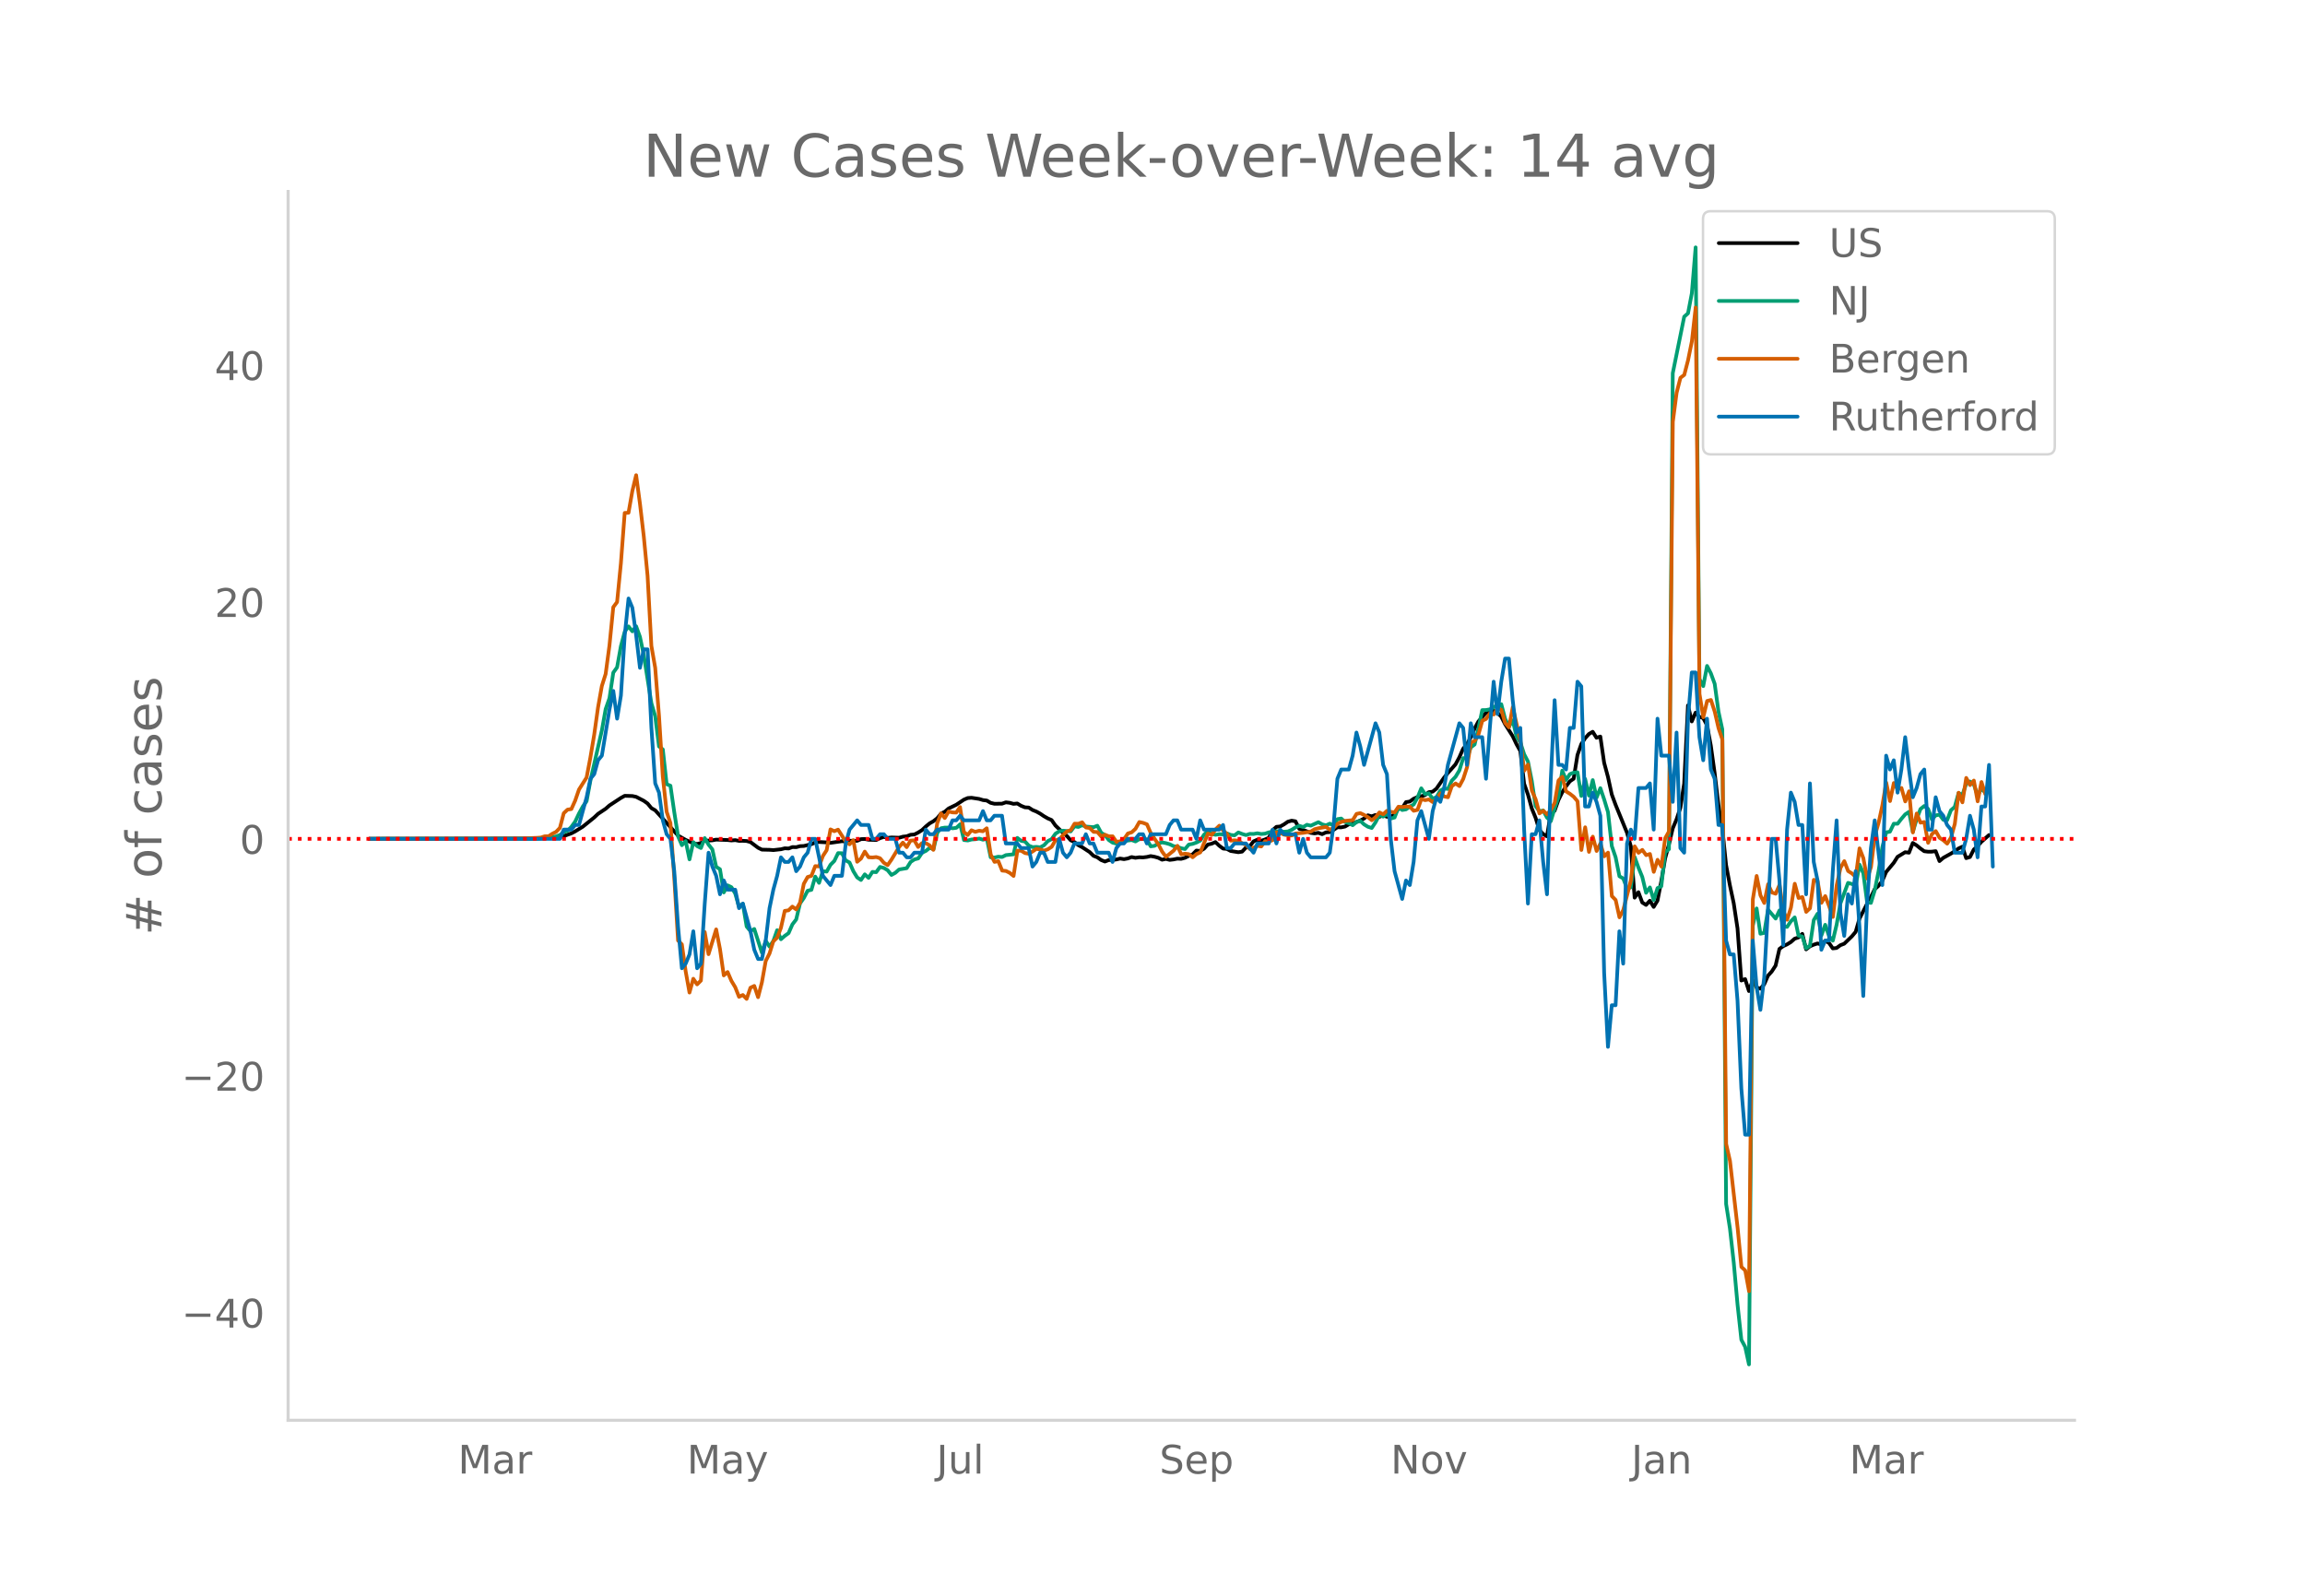 <svg height="864" viewBox="0 0 936 648" width="1248" xmlns="http://www.w3.org/2000/svg" xmlns:xlink="http://www.w3.org/1999/xlink"><defs><style>*{stroke-linecap:butt;stroke-linejoin:round}</style></defs><g id="figure_1"><path d="M0 648h936V0H0z" style="fill:#fff" id="patch_1"/><g id="axes_1"><path d="M117 576.72h725.4V77.76H117z" style="fill:none" id="patch_2"/><path clip-path="url(#p4160f874b7)" d="m149.973 340.626 66.564-.113 7.74-.276 1.548-.116 1.548-.228 1.549-.374 3.096-1.121 1.548-.81 3.096-1.898 4.644-3.75 1.548-1.465 3.096-2.065 1.548-1.355 4.644-3.046 1.548-.857 3.096.086 1.548.335 3.096 1.599 1.548 1.105 1.548 1.876 1.548.885 9.288 10.268 3.096 1.75 3.096 1.372 1.548.295 1.548-.427 1.548-.983 1.548.014 1.548-.1 1.548-.291 4.644.17 1.548.17 1.548-.128 1.548.3 1.548-.025 1.548.089 1.548.423 3.096 2.32 1.548.756 3.096.073 1.548.113 3.096-.341 1.548-.39 1.548.074 1.548-.57 1.548.04 1.548-.416 1.548-.068 3.097-.743 1.548-.716 1.548-.169 3.096.172 1.548.178 4.644-.67 1.548.147 1.548-.337 3.096.037 1.548-.69 1.548-.054 1.548.317 3.096.091 1.548-.752 1.548-.504 1.548.415 1.548-.176 3.096.102 1.548-.438 1.548-.164 1.548-.602 1.548-.123 1.548-.793 1.548-.97 1.548-1.47 1.548-1.272 1.548-.887 1.548-1.207 1.548-1.874 1.548-.78 1.548-1.32 3.096-1.505 3.096-2.063 1.548-.658 1.548-.106 3.096.473 1.548.469 1.548.194 1.548.92 1.548.378 3.096-.037 1.548-.546 1.548.19 1.548.428 1.548-.147 1.548.934 1.548.626 1.548.083 1.548.994 1.548.63 1.548.846 1.548 1.048 1.548.887 1.548.668 1.548 2.209 3.097 2.997 1.548 1.24 1.548 1.764 1.548.747 1.548 1.222 1.548.826 3.096 2.016 1.548 1.514 1.548.602 1.548 1.102 1.548.62 1.548-.602 1.548-.041 1.548-.207 1.548-.367 1.548.25 1.548-.288 1.548-.57 1.548.305 1.548-.214 1.548.058 1.548-.188 1.548-.356 1.548.264 1.548.432 1.548.784 1.548-.334 1.548.404 1.548-.184 1.548-.317 1.548.082 1.548-.427 1.548-.78 1.548-.599 1.548-1.569 1.548.168 1.548-.922 1.548-1.674 1.548-.352 1.548-.667 1.548 1.487 1.548 1.157 1.548.149 1.548.828 3.096.503 1.548-.235 1.548-1.637 1.548-.567 1.548-1.969 1.548-.676 1.548.441 1.548-.53 1.548-.674 1.548-3.076 1.548-1.39 1.548-.146 1.548-.86 1.548-1.072 1.548-.422 1.548.251 1.548 3.068 1.548.416 3.097 1.2 1.548.243 1.548-.249 1.548.55 1.548-.732 1.548-.104 1.548-.908 1.548-1.054 1.548.032 1.548-.312 1.548-.919 1.548-.334 3.096-1.21 1.548-.811 1.548-1.309 1.548.416 1.548-.559 1.548.799 1.548-.737 1.548.689 1.548.02 1.548-.99 1.548-2.298 1.548-.22 1.548-2.47 1.548-.236 1.548-1.132 1.548-.687 1.548-.32 1.548-.474 1.548-1.19 1.548-.206 1.548-1.238 3.096-4.47 1.548-1.898 3.096-3.484 1.548-2.851 1.548-3.51 1.548-1.797 1.548-2.803 1.548-3.57 1.548-2.875 3.096-3.562 3.096-.739 1.548.712 1.548 1.63 1.548 3.015 3.096 4.902 1.548 3.252 1.548 2.765 1.548 13.286 1.548 4.361 1.548 5.642 1.548 3.793 1.548 5.026 1.548 1.626 1.548.927 1.548-9.525 1.549-.85 1.548-4.355 1.548-3.15 1.548-2.436 1.548-2.026 1.548-1.061 1.548-9.638 1.548-4.415 1.548-2.36 1.548-1.737 1.548-.913 1.548 2.435 1.548-.499 1.548 10.642 1.548 5.74 1.548 7.122 1.548 4.189 4.644 11.375 1.548 5.478 1.548 20.875 1.548-2.217 1.548 4.184 1.548.981 1.548-1.71 1.548 2.52 1.548-2.542 1.548-7.917 1.548-9.215 1.548-5.668 1.548-6.532 1.548-3.69 1.548-4.63 1.548-9.854 1.548-31.785 1.548 6.514 1.548-3.579 1.548 1.715 1.548.497 1.548 2.92 1.548 8.288 1.548 11.098 1.548 13.082 1.548 9.277 1.548 15 1.548 8.226 1.548 7.253 1.548 10.23 1.548 21.205 1.548-.584 1.548 4.857 1.548-4.401 1.548 2.941 1.548.495 1.548-1.76 1.548-3.521 1.548-1.719 1.548-2.382 1.548-6.756 1.548-1.145 1.548-.703 1.548-.948 1.548-1.368 1.548-.506 1.549-1.452 1.548 6.297 1.548-1.254 1.548-.654 1.548-.494 1.548.411 1.548-1.445 1.548.783 1.548 2.258 1.548-.17 1.548-1.138 1.548-.588 3.096-2.975 1.548-1.835 1.548-5.354 3.096-6.062 1.548-2.732 1.548-3.168 1.548-1.38 1.548-2.01 1.548-3.627 3.096-3.705 1.548-2.444 3.096-1.878 1.548.203 1.548-3.95 1.548.975 1.548 1.273 1.548 1.11 1.548.188 1.548-.017 1.548-.206 1.548 4.04 1.548-1.318 3.096-1.724 1.548-.937 1.548-1.151 1.548-.71 1.548 4.639 1.548-.449 1.548-3.046 1.548-1.393 1.548-1.75 3.096-2.739h0" style="fill:none;stroke:#000;stroke-linecap:round;stroke-width:1.5" id="line2d_1"/><path clip-path="url(#p4160f874b7)" d="m149.973 340.624 68.112-.104 4.644-.251 3.096-.623 1.548-.58 1.549-1.165 1.548-.533 1.548-1.605 1.548-2.14 1.548-3.275 1.548-2.843 1.548-2.17 1.548-8.358 4.644-20.368 1.548-8.69 1.548-4.414 1.548-10.37 1.548-2.161 1.548-8.571 1.548-5.86 1.548-2.181 1.548 2 1.548-2.04 1.548 4.279 1.548 7.391 3.096 19.56 1.548 5.283 1.548 12.264 1.548 1.219 1.548 14.105 1.548.635 1.548 10.702 1.548 9.824 1.548 3.624 1.548-1.686 1.548 7.445 1.548-7 1.548 1.616 1.548.77 1.548-4.023 1.548 2.646 1.548 1.95 1.548 7.066 1.548.986 1.548 9.41 1.548-2.87 1.548.735 1.548 2.592 1.548 5.4 1.548-1.22 1.548 9.218 1.548 1.856 1.548-.866 3.096 9.607 1.548-4.807 1.548 2.37 1.548-2.281 1.548-4.39 1.548 3.67 1.548-1.365 1.548-1.106 1.548-3.547 1.548-2.011 1.548-6.498 1.548-2.212 1.548-2.96 1.549-.374 1.548-5.357 1.548 2.533 1.548-4.734 1.548.162 1.548-2.765 1.548-1.547 1.548-3.195 1.548.043 1.548 2.927 1.548.855 1.548 3.52 1.548 2.53 1.548 1.04 1.548-2.29 1.548 1.435 1.548-2.425 1.548.1 1.548-2.123 1.548.41 1.548.928 1.548 1.915 1.548-.843 1.548-1.37 3.096-.53L369.79 350l1.548-1.021 1.548-.402 1.548-2.313 1.548-.74 1.548-1.252 1.548.564 1.548-6.753 1.548-1.767 1.548-.26 1.548.016 1.548.279 1.548-.202 1.548-1.454 1.548 6.428 1.548.167 1.548-.406 1.548-.109 1.548-.263 1.548.48 1.548-.426 1.548 7.554 1.548.105 1.548-.345 1.548.12 1.548-.766 3.096-.328 1.548-6.653 1.548 1.184 1.548.27 1.548 1.664 1.548.63 1.548-.108 1.548.178 1.548-.844 1.548-1.686 1.548-.812 1.548-2.19 1.549-.982 1.548-.247 3.096.298 1.548-2.089 1.548.294 1.548-.72 1.548.546 3.096.244 1.548-.585 1.548 2.855 1.548.97 1.548 1.985 1.548 1.064 1.548.394 1.548-.089 1.548-1.238 1.548.085 1.548-.208 1.548.568 1.548-.924 1.548-.054 1.548.15 1.548 2.808 1.548-.193 1.548-.975 1.548-.433 1.548.314 1.548.452 1.548.762 1.548.29 1.548.55 1.548.347 1.548-1.833 1.548-.27 1.548-.546 1.548-.781 1.548-2.425 1.548-1.435 1.548 1.063 1.548.445 1.548-.27 1.548.092 1.548-.402 1.548.623 1.548.166 1.548-1.176 1.548.607 1.548.472 1.548-.506 1.548.042 1.548-.286 1.548.302 1.548-.14 1.548-.526 1.548-.29 1.548-.166 1.548.012 1.548.197 1.548-.14 1.548-.638 1.548-1.001 1.548-.639 1.548.5 1.549-.925 1.548.367 3.096-1.407 1.548.881 1.548.41 1.548-.707 1.548.839 1.548-2.665 1.548-.248 1.548 1.44 1.548.463 1.548.809 1.548-1.273 1.548-.503 1.548 1.459 1.548.955 1.548.491 1.548-2.305 1.548-2.982 1.548.669 1.548-1.122 1.548 1.907 1.548-.425 1.548-4.092 1.548 1.048 1.548-.255 1.548-1.16 1.548-.813 1.548-2.765 1.548-3.814 1.548 2.382 1.548-.348 1.548 2.209 1.548-.685 1.548-2.638 1.548-.854 1.548.193 1.548-3.342 1.548-1.609 1.548-2.576 1.548-5.005 1.548.07 1.548-4.417 1.548-1.18 1.548-6.563 1.548-7.391 1.548-.035 1.548-.279 1.548-.835 1.548-1.075 1.548-.17 1.548 5.89 1.548 3.249 1.548-2.6 1.548 6.591 1.548 2.387 1.548 4.792 1.548 2.967 1.548 7.805 1.548 10.265 1.548 2.135 1.548-.317 1.548 2.881 1.548 1.431 1.549-5.179 1.548-4.664 1.548-10.68 1.548 3.826 1.548-2.402 1.548-.6 1.548-.139 1.548 9.6 1.548-6.896 1.548 6.757 1.548-6.289 1.548 7.12 1.548-3.844 1.548 4.583 1.548 5.114 1.548 13.811 1.548 4.526 1.548 7.735 1.548.901 1.548 4.07 1.548-.473 1.548-12.288 1.548 4.286 1.548 3.786 1.548 6.429 1.548-2.182 1.548 5.14 1.548-4.861 1.548-.754 1.548-13.774 1.548-1.272 1.548-193.292 4.644-22.936 1.548-1.376 1.548-8.092 1.548-18.685 1.548 175.318 1.548 2.831 1.548-8.188 1.548 3.013 1.548 4.243 1.548 11.31 1.548 7.194 1.548 192.738 1.548 9.925 1.548 13.82 1.548 17.122 1.548 14.253 1.548 2.904 1.548 7.117 1.548-178.091 1.548-7.067 1.548 10.27 1.548-.33 1.548-9.445 3.096 3.62 1.548-3.31 1.548 6.447 1.548.232 1.548-2.27 1.548-1.574 1.548 7.399 1.549.356 1.548 4.811 1.548-1.075 1.548-10.397 1.548-2.587 1.548 8.826 1.548-4.336 1.548 4.564 1.548 1.888 1.548-6.506 1.548-8.656 3.096-8.312 1.548.445 1.548.7 1.548-8.56 1.548 3.49 1.548 11.796 1.548.263 1.548-5.101 1.548-7.775 1.548-9.758 1.548-6.01 1.548-.29 1.548-3.226 1.548.008 1.548-1.992 1.548-1.803 1.548-1.032 1.548 8.099 1.548-5.075 1.548-4.158 1.548-1.245 1.548 1.18 1.548 4.3 1.548-1.667 1.548-.297 1.548 2.088 1.548.14 1.548-4.023 1.548-1.342 1.548-5.628 1.548.782 1.548-4.502 1.548-.964 1.548 1.16 1.548 4.445 1.548-2.665 1.548 1.5 1.548-1.844h0" style="fill:none;stroke:#009e73;stroke-linecap:round;stroke-width:1.5" id="line2d_2"/><path clip-path="url(#p4160f874b7)" d="m149.973 340.624 60.372-.11 7.74-.295 1.548-.11 1.548-.516h1.548l1.548-1.032 1.548-.774 1.548-1.622 1.549-5.933 1.548-1.474 1.548-.221 1.548-3.427 1.548-4.496 3.096-4.902 1.548-8.18 1.548-9.25 1.548-11.02 1.548-8.696 1.548-4.902 1.548-11.571 1.548-15.552 1.548-2.063 1.548-15.736 1.548-20.453 1.548-.074 1.548-8.807 1.548-6.45 1.548 11.535 1.548 13.23 1.548 16.067 1.548 28.487 1.548 8.881 1.548 19.458 1.548 24.765 1.548 14.225 1.548 4.643 1.548 22.074 1.548 25.612 1.548 1.548 1.548 10.982 1.548 8.587 1.548-5.602 1.548 2.285 1.548-1.548 1.548-19.716 1.548 8.992 3.096-10.06 1.548 7.96 1.548 10.724 1.548-1.364 1.548 3.575 1.548 2.58 1.548 3.906 1.548-.737 1.548 1.584 1.548-4.532 1.548-.738 1.548 4.57 1.548-6.007 1.548-8.66 1.548-3.059 1.548-4.938 1.548-1.474 1.548-4.017 1.548-6.891 1.548-.221 1.548-1.511 1.548 1.142 1.548-2.653 1.548-7.739 1.548-2.764 1.549-.479 1.548-3.943 1.548.11 1.548-4.2 1.548-2.396 1.548-8.44 1.548.738 1.548-.627 3.096 4.828 1.548 1.142 1.548-1.695 1.548 8.771 1.548-1.29 1.548-2.837 1.548 2.284 1.548.11 1.548-.183 1.548.479 1.548 1.842 1.548.958 1.548-2.21 3.096-5.123 1.548-1.806 1.548 1.843 1.548-2.654 1.548-.147 1.548 2.727 1.548-1.548 1.548-.037 1.548.922 1.548 1.842 1.548-10.76 1.548-4.054 1.548 1.88 1.548-2.654 1.548.368 1.548.074 1.548-2.248 1.548 10.135 1.548 1.216 1.548-1.917 1.548.627 1.548-.442 1.548.22 1.548-1.215L402.3 347l1.548 2.985 1.548-.295 1.548 3.833 1.548.147 1.548.774 1.548 1.253 1.548-10.282 1.548.037 1.548.958 1.548.258 1.548-.921 1.548-1.069 1.548.295 1.548.442 1.548-.553 1.548-.995 1.548-2.653 1.549-.368 1.548-1.77 1.548-1.473 1.548-.516 1.548-2.617 1.548.037 1.548-.59 1.548 2.1 1.548.222 1.548 1.548 1.548.074 1.548 1.768 1.548-.663 1.548.627h1.548l1.548 2.248 1.548-.222 1.548-.884 1.548-2.285 1.548-.479 1.548-1.437 1.548-2.727 1.548.331 1.548.59 1.548 3.538 3.096 4.606 1.548 2.985 1.548 2.064 3.096-2.506 1.548-1.953 1.548 3.464 1.548-.258 1.548.184 1.548 1.253 1.548-1.29 1.548-.7 3.096-7.628 1.548.553 1.548-2.248 1.548-1.511 1.548 1.99 1.548 1.327 1.548 2.763 1.548-.147 1.548.184 1.548 1.069 1.548.59 1.548 1.695 1.548-.553 1.548-.737 1.548.258 1.548-2.174 1.548.147 1.548-.553 1.548-3.206 1.548.332 1.548.663 1.548.295 1.548.037 1.548-.81 3.096-.259 3.097-.516 1.548-.958 1.548-.405 3.096-.516 1.548 1.142 1.548-.774 1.548-1.584 1.548-.848 1.548-.405 3.096-.295 1.548-2.543 1.548-.295 1.548.737 1.548.922 1.548 1.216 1.548-1.253 1.548-1.917 1.548.774 1.548-1.437 1.548.442 1.548.185 1.548-2.285 1.548.147 1.548-.22 1.548.073 1.548 1.658 1.548-.368 1.548-4.386 1.548.442 1.548-.294 1.548 1.068 1.548-1.105 1.548-2.432 1.548 1.253 1.548.331 1.548-4.496 1.548-1.105 1.548 1.068 1.548-2.91 1.548-4.755 1.548-10.024 1.548-.663 1.548-2.616 1.548-5.565 1.548-.737 1.548-2.285 1.548.48 1.548-2.433 1.548.553 1.548 5.343 1.548 1.77 1.548-8.219 3.096 13.71 1.548 12.123 1.548-2.506 1.548 10.54 1.548 3.538 1.548 5.749 1.548-1.106 1.548 1.511 1.548-1.842 1.549-2.875 1.548-9.065 1.548-1.511 1.548 5.97 1.548.958 1.548 1.216 1.548 1.843 1.548 19.752 1.548-9.213 1.548 9.987 1.548-6.191 1.548 5.823 1.548-3.022 1.548 5.196 1.548-1.511 1.548 17.652 1.548 1.585 1.548 7.038 1.548-2.985 3.096-12.05 1.548-13.783 1.548 2.617 1.548-1.18 1.548 2.138 1.548-.48 1.548 7.26 1.548-4.9 1.548 2.763 1.548-11.535 1.548-2.763 1.548-166.313 1.548-11.83 1.548-6.044 1.548-1.179 1.548-5.97 1.548-7.665 1.548-13.746 1.548 156.916 1.548 9.508 1.548-6.634 1.548-.405 1.548 4.754 1.548 6.707 1.548 4.606 1.548 164.213 1.548 6.891 3.096 27.123 1.548 15.92 1.548 1.437 1.548 8.44 1.548-159.164 1.548-9.471 1.548 7.886 1.548 3.096 1.548-7.629 1.548 3.354 1.548.516 1.548-3.612 1.548 10.65 1.548 3.538 1.548-4.975 1.548-9.655 1.548 5.786 1.549-.369 1.548 6.007 1.548-1.474 1.548-11.534 1.548.59 1.548 8.733 1.548-2.727 1.548 4.017 1.548 4.459 1.548-12.825 1.548-7.112 1.548-2.727 1.548 4.017 1.548.958 1.548 1.437 1.548-11.608 1.548 3.98 1.548 8.292 1.548-4.68 1.548-12.604 1.548-5.38 1.548-7.113 1.548-9.213 1.548 7.518 1.548-7.334 1.548 2.506 1.548-.479 1.548 5.454 1.548-4.127 1.548 16.73 1.548-7.701 1.548 3.722 1.548-.258 1.548 8.439 1.548-3.575 1.548-1.179 1.548 2.727 1.548.995 1.548 1.364 1.548-2.47 1.548-5.527 1.548-12.677 1.548 3.906 1.548-9.913 1.548 2.911 1.548-1.843 1.548 8.44 1.548-7.85 1.548 4.901 1.548-4.496h0" style="fill:none;stroke:#d55e00;stroke-linecap:round;stroke-width:1.5" id="line2d_3"/><path clip-path="url(#p4160f874b7)" d="M149.973 340.624h77.4l1.549-3.753h3.096l1.548-1.877h1.548l3.096-11.262 1.548-7.508 1.548-1.877 1.548-5.63 1.548-1.877 3.096-18.77 1.548-7.507 1.548 11.261 1.548-9.385 1.548-24.4 1.548-15.015 1.548 3.754 1.548 11.261 1.548 13.139 1.548-7.508h1.548l1.548 31.908 1.548 22.523 1.548 3.754 1.548 11.262 1.548 5.63 1.548 1.877 1.548 13.139 1.548 22.523 1.548 16.893 1.548-1.877 1.548-3.754 1.548-9.385 1.548 15.016 1.548-1.877 1.548-24.4 1.548-20.647 1.548 5.631 1.548 3.754 1.548 7.508 1.548-5.631 1.548 3.754h3.096l1.548 7.507 1.548-1.877 3.096 11.262 1.548 7.508 1.548 3.754h1.548l1.548-7.508 1.548-13.139 1.548-7.507 1.548-5.631 1.548-7.508 1.548 1.877h1.548l1.548-1.877 1.548 5.63 1.548-1.876 1.548-3.754 1.548-1.877 1.549-5.63h1.548l3.096 15.015 3.096 3.754 1.548-3.754h3.096l1.548-13.139 1.548-5.63 3.096-3.754 1.548 1.877h3.096l1.548 5.63h1.548l1.548-1.877h1.548l1.548 1.877h3.096l1.548 5.631h1.548l1.548 1.877h1.548l1.548-1.877h3.096l1.548-9.384 1.548 1.876h1.548l1.548-1.876h4.644l1.548-3.754h1.548l1.548-1.877 1.548 1.877h6.192l1.548-3.754 1.548 3.754h1.548l1.548-1.877h3.096l1.548 11.261h4.644l1.548 1.877h3.096l1.548 7.508 1.548-1.877 1.548-3.754h1.548l1.548 3.754h3.096l1.549-9.385 1.548 5.631 1.548 1.877 1.548-1.877 1.548-3.754h3.096l1.548-3.754 1.548 3.754h1.548l1.548 3.754h4.644l1.548 3.754 1.548-5.63 1.548-1.878h1.548l1.548-1.877h3.096l1.548-1.877h1.548l1.548 3.754 1.548-3.754h6.192l1.548-3.753 1.548-1.877h1.548l1.548 3.754h4.644l1.548 3.753 1.548-7.507 1.548 3.754h6.192l1.548-1.877 1.548 9.384h1.548l1.548-1.877h4.644l3.096 3.754 1.548-3.754h4.644l1.548-5.63 1.548 5.63 1.548-5.63 1.548 1.876h4.644l1.548 7.508 1.548-5.63 1.549 5.63 1.548 1.877h6.192l1.548-1.877 1.548-11.261 1.548-18.77 1.548-3.754h3.096l1.548-5.63 1.548-9.385 1.548 5.63 1.548 7.508 4.644-16.892 1.548 3.754 1.548 13.138 1.548 3.754 1.548 26.277 1.548 13.139 3.096 11.262 1.548-7.508 1.548 1.877 1.548-9.385 1.548-16.892 1.548-3.754 3.096 11.261 1.548-11.261 1.548-5.631 1.548 1.877 1.548-5.63 1.548-9.386 4.644-16.892 1.548 1.877 1.548 15.015 1.548-16.892 1.548 5.63h3.096l1.548 16.893 1.548-20.646 1.548-18.77 1.548 13.14 1.548-13.14 1.548-9.384h1.548l1.548 16.892 1.548 13.139 1.548-1.877 1.548 41.293 1.548 30.03 1.548-28.154h1.548l1.548-5.63 1.548 16.892 1.548 13.139 1.548-46.924 1.549-31.908 1.548 26.277h1.548l1.548 1.877 1.548-16.892h1.548l1.548-18.77 1.548 1.878 1.548 48.8h1.548l1.548-5.63 1.548 3.753 1.548 5.63 1.548 63.816 1.548 30.031 1.548-16.892h1.548l1.548-30.03 1.548 13.138 1.548-48.8 1.548-5.631 1.548 3.753 1.548-20.646h3.096l1.548-1.877 1.548 18.77 1.548-45.047 1.548 15.016h3.096l1.548 18.769 1.548-28.154 1.548 46.923 1.548 1.877 1.548-54.43 1.548-18.77h1.548l1.548 26.277 1.548 9.385 1.548-16.893 1.548 20.646 1.548 3.754 1.548 18.77h1.548l1.548 46.923 1.548 5.63h1.548l1.548 18.77 1.548 35.662 1.548 18.77h1.548l1.548-78.832 1.548 18.77 1.548 9.384 1.548-13.139 3.096-56.308h1.548l1.548 16.893 1.548 26.277 1.548-46.923 1.548-15.016 1.548 3.754 1.548 9.385h1.549l1.548 28.154 1.548-45.047 1.548 31.908 1.548 7.508 1.548 28.154 1.548-3.754h1.548l1.548-28.154 1.548-20.646 1.548 37.538 1.548 9.385 1.548-16.892 1.548 3.753 1.548-13.138 1.548 22.523 1.548 28.154 1.548-37.539 1.548-22.523 1.548-11.261 3.096 26.277 1.548-52.554 1.548 5.63 1.548-3.753 1.548 13.138 1.548-9.385 1.548-13.138 1.548 13.138 1.548 11.262 1.548-3.754 1.548-5.63 1.548-1.878 1.548 24.4h1.548l1.548-13.138 1.548 5.63 1.548 1.878 1.548 3.754 1.548 1.877 1.548 9.384h3.096l1.548-5.63 1.548-9.385 1.548 5.63 1.548 11.262 1.548-20.646h1.548l1.548-16.893 1.548 41.293h0" style="fill:none;stroke:#0072b2;stroke-linecap:round;stroke-width:1.5" id="line2d_4"/><path clip-path="url(#p4160f874b7)" d="M117 340.624h725.4" style="fill:none;stroke:red;stroke-dasharray:1.5,2.475;stroke-dashoffset:0;stroke-width:1.5" id="line2d_5"/><path d="M117 576.72V77.76" style="fill:none;stroke:#d3d3d3;stroke-linecap:square;stroke-linejoin:miter;stroke-width:1.25" id="patch_3"/><path d="M117 576.72h725.4" style="fill:none;stroke:#d3d3d3;stroke-linecap:square;stroke-linejoin:miter;stroke-width:1.25" id="patch_4"/><g id="matplotlib.axis_1"><g id="xtick_1"><g style="fill:#696969" transform="matrix(.16 0 0 -.16 185.963 598.378)" id="text_1"><defs><path d="M9.813 72.906h14.703l18.593-49.61 18.703 49.61h14.704V0H66.89v64.016l-18.797-50h-9.907l-18.796 50V0H9.813z" id="DejaVuSans-77"/><path d="M34.281 27.484q-10.89 0-15.093-2.484-4.204-2.484-4.204-8.5 0-4.781 3.157-7.594 3.156-2.797 8.562-2.797 7.485 0 12 5.297 4.516 5.297 4.516 14.078v2zm17.922 3.72V0H43.22v8.297Q40.14 3.328 35.547.953q-4.594-2.375-11.234-2.375-8.391 0-13.36 4.719Q6 8.016 6 15.922q0 9.219 6.172 13.906 6.187 4.688 18.437 4.688h12.61v.89q0 6.203-4.078 9.594-4.078 3.39-11.453 3.39-4.688 0-9.141-1.124-4.438-1.125-8.531-3.375v8.312q4.921 1.906 9.562 2.844 4.64.953 9.031.953 11.875 0 17.735-6.156 5.86-6.14 5.86-18.64z" id="DejaVuSans-97"/><path d="M41.11 46.297q-1.516.875-3.297 1.281Q36.03 48 33.89 48q-7.625 0-11.703-4.953-4.079-4.953-4.079-14.234V0H9.08v54.688h9.03v-8.5q2.844 4.984 7.375 7.39Q30.031 56 36.531 56q.922 0 2.047-.125 1.125-.11 2.484-.36z" id="DejaVuSans-114"/></defs><use xlink:href="#DejaVuSans-77"/><use x="86.279" xlink:href="#DejaVuSans-97"/><use x="147.559" xlink:href="#DejaVuSans-114"/></g></g><g id="xtick_2"><g style="fill:#696969" transform="matrix(.16 0 0 -.16 278.946 598.378)" id="text_2"><defs><path d="M32.172-5.078q-3.797-9.766-7.422-12.735-3.61-2.984-9.656-2.984H7.906v7.516h5.282q3.703 0 5.75 1.765Q21-9.766 23.483-3.219l1.61 4.094-22.11 53.813H12.5l17.094-42.766 17.093 42.766h9.516z" id="DejaVuSans-121"/></defs><use xlink:href="#DejaVuSans-77"/><use x="86.279" xlink:href="#DejaVuSans-97"/><use x="147.559" xlink:href="#DejaVuSans-121"/></g></g><g id="xtick_3"><g style="fill:#696969" transform="matrix(.16 0 0 -.16 380.263 598.378)" id="text_3"><defs><path d="M9.813 72.906h9.859V5.078q0-13.187-5-19.14-5-5.954-16.094-5.954h-3.75v8.297h3.078q6.531 0 9.219 3.672Q9.813-4.39 9.813 5.078z" id="DejaVuSans-74"/><path d="M8.5 21.578v33.11h8.984V21.922q0-7.766 3.016-11.656 3.031-3.875 9.094-3.875 7.265 0 11.484 4.64 4.234 4.64 4.234 12.656v31h8.985V0h-8.984v8.406Q42.047 3.422 37.718 1q-4.313-2.422-10.032-2.422-9.421 0-14.312 5.86Q8.5 10.296 8.5 21.578zM31.11 56z" id="DejaVuSans-117"/><path d="M9.422 75.984h8.984V0H9.422z" id="DejaVuSans-108"/></defs><use xlink:href="#DejaVuSans-74"/><use x="29.492" xlink:href="#DejaVuSans-117"/><use x="92.871" xlink:href="#DejaVuSans-108"/></g></g><g id="xtick_4"><g style="fill:#696969" transform="matrix(.16 0 0 -.16 470.812 598.378)" id="text_4"><defs><path d="M53.516 70.516V60.89q-5.61 2.687-10.594 4-4.984 1.328-9.625 1.328-8.047 0-12.422-3.125t-4.375-8.89q0-4.845 2.906-7.313 2.907-2.453 11.016-3.97l5.953-1.218q11.031-2.11 16.281-7.406 5.25-5.297 5.25-14.172 0-10.61-7.11-16.078-7.093-5.469-20.812-5.469-5.172 0-11.015 1.172Q13.14.922 6.89 3.219v10.156q6-3.36 11.765-5.078 5.766-1.703 11.328-1.703 8.438 0 13.032 3.312 4.593 3.328 4.593 9.485 0 5.359-3.297 8.39-3.296 3.032-10.812 4.547L27.484 33.5q-11.03 2.188-15.968 6.875-4.922 4.688-4.922 13.047 0 9.672 6.812 15.234 6.813 5.563 18.766 5.563 5.14 0 10.453-.938 5.328-.922 10.89-2.765z" id="DejaVuSans-83"/><path d="M56.203 29.594v-4.39H14.891q.593-9.282 5.593-14.142 5-4.859 13.938-4.859 5.172 0 10.031 1.266 4.86 1.265 9.656 3.812v-8.5Q49.266.734 44.187-.344 39.11-1.422 33.892-1.422q-13.094 0-20.735 7.61-7.64 7.625-7.64 20.625 0 13.421 7.25 21.296Q20.016 56 32.328 56q11.031 0 17.453-7.11 6.422-7.093 6.422-19.296zm-8.984 2.64q-.094 7.36-4.125 11.75-4.032 4.407-10.672 4.407-7.516 0-12.031-4.25-4.516-4.25-5.203-11.97z" id="DejaVuSans-101"/><path d="M18.11 8.203v-29H9.077v75.484h9.031v-8.296q2.844 4.875 7.157 7.234Q29.594 56 35.594 56q9.968 0 16.187-7.906 6.235-7.907 6.235-20.797T51.78 6.484q-6.218-7.906-16.187-7.906-6 0-10.328 2.375-4.313 2.375-7.157 7.25zm30.578 19.094q0 9.906-4.079 15.547-4.078 5.64-11.203 5.64-7.14 0-11.218-5.64-4.079-5.64-4.079-15.547 0-9.906 4.078-15.547 4.079-5.64 11.22-5.64 7.124 0 11.202 5.64t4.078 15.547z" id="DejaVuSans-112"/></defs><use xlink:href="#DejaVuSans-83"/><use x="63.477" xlink:href="#DejaVuSans-101"/><use x="125" xlink:href="#DejaVuSans-112"/></g></g><g id="xtick_5"><g style="fill:#696969" transform="matrix(.16 0 0 -.16 564.706 598.378)" id="text_5"><defs><path d="M9.813 72.906h13.28l32.329-60.984v60.984h9.562V0h-13.28L19.39 60.984V0H9.813z" id="DejaVuSans-78"/><path d="M30.61 48.39q-7.22 0-11.422-5.64-4.204-5.64-4.204-15.453 0-9.813 4.172-15.453 4.188-5.64 11.453-5.64 7.188 0 11.375 5.655 4.203 5.672 4.203 15.438 0 9.719-4.203 15.406-4.187 5.688-11.375 5.688zm0 7.61q11.718 0 18.406-7.625 6.703-7.61 6.703-21.078 0-13.422-6.703-21.078-6.688-7.64-18.407-7.64-11.765 0-18.437 7.64-6.656 7.656-6.656 21.078 0 13.469 6.656 21.078Q18.844 56 30.609 56z" id="DejaVuSans-111"/><path d="M2.984 54.688H12.5L29.594 8.797l17.093 45.89h9.516L35.687 0H23.485z" id="DejaVuSans-118"/></defs><use xlink:href="#DejaVuSans-78"/><use x="74.805" xlink:href="#DejaVuSans-111"/><use x="135.986" xlink:href="#DejaVuSans-118"/></g></g><g id="xtick_6"><g style="fill:#696969" transform="matrix(.16 0 0 -.16 662.417 598.378)" id="text_6"><defs><path d="M54.89 33.016V0h-8.984v32.719q0 7.765-3.031 11.61-3.031 3.858-9.078 3.858-7.281 0-11.484-4.64-4.204-4.625-4.204-12.64V0H9.08v54.688h9.03v-8.5q3.235 4.937 7.594 7.374Q30.078 56 35.797 56q9.422 0 14.25-5.828 4.844-5.828 4.844-17.156z" id="DejaVuSans-110"/></defs><use xlink:href="#DejaVuSans-74"/><use x="29.492" xlink:href="#DejaVuSans-97"/><use x="90.771" xlink:href="#DejaVuSans-110"/></g></g><g id="xtick_7"><g style="fill:#696969" transform="matrix(.16 0 0 -.16 750.99 598.378)" id="text_7"><use xlink:href="#DejaVuSans-77"/><use x="86.279" xlink:href="#DejaVuSans-97"/><use x="147.559" xlink:href="#DejaVuSans-114"/></g></g></g><g id="matplotlib.axis_2"><g id="ytick_1"><g style="fill:#696969" transform="matrix(.16 0 0 -.16 73.733 539.083)" id="text_8"><defs><path d="M10.594 35.5h62.593v-8.297H10.594z" id="DejaVuSans-8722"/><path d="M37.797 64.313 12.89 25.39h24.906zm-2.594 8.593H47.61V25.391h10.407v-8.203H47.609V0h-9.812v17.188H4.89v9.515z" id="DejaVuSans-52"/><path d="M31.781 66.406q-7.61 0-11.453-7.5Q16.5 51.422 16.5 36.375q0-14.984 3.828-22.484 3.844-7.5 11.453-7.5 7.672 0 11.5 7.5 3.844 7.5 3.844 22.484 0 15.047-3.844 22.531-3.828 7.5-11.5 7.5zm0 7.813q12.266 0 18.735-9.703 6.468-9.688 6.468-28.141 0-18.406-6.468-28.11-6.47-9.687-18.735-9.687-12.25 0-18.718 9.688-6.47 9.703-6.47 28.109 0 18.453 6.47 28.14Q19.53 74.22 31.78 74.22z" id="DejaVuSans-48"/></defs><use xlink:href="#DejaVuSans-8722"/><use x="83.789" xlink:href="#DejaVuSans-52"/><use x="147.412" xlink:href="#DejaVuSans-48"/></g></g><g id="ytick_2"><g style="fill:#696969" transform="matrix(.16 0 0 -.16 73.733 442.893)" id="text_9"><defs><path d="M19.188 8.297h34.421V0H7.33v8.297q5.609 5.812 15.296 15.594 9.703 9.797 12.188 12.64 4.734 5.313 6.609 9 1.89 3.688 1.89 7.25 0 5.813-4.078 9.469-4.078 3.672-10.625 3.672-4.64 0-9.797-1.61-5.14-1.609-11-4.89v9.969Q13.767 71.78 18.938 73q5.188 1.219 9.485 1.219 11.328 0 18.062-5.672 6.735-5.656 6.735-15.125 0-4.5-1.688-8.531-1.672-4.016-6.125-9.485-1.218-1.422-7.765-8.187-6.532-6.766-18.453-18.922z" id="DejaVuSans-50"/></defs><use xlink:href="#DejaVuSans-8722"/><use x="83.789" xlink:href="#DejaVuSans-50"/><use x="147.412" xlink:href="#DejaVuSans-48"/></g></g><g id="ytick_3"><use xlink:href="#DejaVuSans-48" style="fill:#696969" transform="matrix(.16 0 0 -.16 97.32 346.703)" id="text_10"/></g><g id="ytick_4"><g style="fill:#696969" transform="matrix(.16 0 0 -.16 87.14 250.513)" id="text_11"><use xlink:href="#DejaVuSans-50"/><use x="63.623" xlink:href="#DejaVuSans-48"/></g></g><g id="ytick_5"><g style="fill:#696969" transform="matrix(.16 0 0 -.16 87.14 154.324)" id="text_12"><use xlink:href="#DejaVuSans-52"/><use x="63.623" xlink:href="#DejaVuSans-48"/></g></g><g style="fill:#696969" transform="matrix(0 -.2 -.2 0 65.573 379.813)" id="text_13"><defs><path d="M51.125 44H36.922l-4.11-16.313h14.313zm-7.328 27.781-5.078-20.265h14.265L58.11 71.78h7.813L60.89 51.516h15.234V44h-17.14l-4-16.313h15.53V20.22H53.079L48 0h-7.813l5.032 20.219H30.906L25.875 0h-7.86l5.079 20.219H7.719v7.468h17.187L29 44H13.281v7.516h17.625l4.985 20.265z" id="DejaVuSans-35"/><path d="M37.11 75.984V68.5h-8.594q-4.828 0-6.72-1.953-1.874-1.953-1.874-7.031v-4.828h14.797v-6.985H19.922V0H10.89v47.703H2.297v6.984h8.594V58.5q0 9.125 4.25 13.297 4.25 4.187 13.468 4.187z" id="DejaVuSans-102"/><path d="M48.781 52.594v-8.407q-3.812 2.11-7.64 3.157-3.828 1.047-7.735 1.047-8.75 0-13.593-5.547-4.829-5.532-4.829-15.547 0-10.016 4.829-15.563 4.843-5.53 13.593-5.53 3.907 0 7.735 1.046 3.828 1.047 7.64 3.156V2.094Q45.016.344 40.984-.531q-4.015-.89-8.562-.89-12.36 0-19.64 7.765-7.266 7.765-7.266 20.953 0 13.375 7.343 21.031Q20.22 56 33.016 56q4.14 0 8.093-.86 3.953-.843 7.672-2.546z" id="DejaVuSans-99"/><path d="M44.281 53.078v-8.5q-3.797 1.953-7.906 2.922-4.094.984-8.5.984-6.688 0-10.031-2.047-3.344-2.046-3.344-6.156 0-3.125 2.39-4.906 2.391-1.781 9.626-3.39l3.078-.688q9.562-2.047 13.593-5.781 4.032-3.735 4.032-10.422 0-7.625-6.032-12.078-6.03-4.438-16.578-4.438-4.39 0-9.156.86Q10.688.296 5.422 2v9.281q4.984-2.594 9.812-3.89 4.829-1.282 9.579-1.282 6.343 0 9.75 2.172 3.421 2.172 3.421 6.125 0 3.656-2.468 5.61-2.453 1.953-10.813 3.765l-3.125.735q-8.344 1.75-12.062 5.39-3.704 3.64-3.704 9.985 0 7.718 5.47 11.906Q16.75 56 26.811 56q4.97 0 9.36-.734 4.406-.72 8.11-2.188z" id="DejaVuSans-115"/></defs><use xlink:href="#DejaVuSans-35"/><use x="83.789" xlink:href="#DejaVuSans-32"/><use x="115.576" xlink:href="#DejaVuSans-111"/><use x="176.758" xlink:href="#DejaVuSans-102"/><use x="211.963" xlink:href="#DejaVuSans-32"/><use x="243.75" xlink:href="#DejaVuSans-99"/><use x="298.73" xlink:href="#DejaVuSans-97"/><use x="360.01" xlink:href="#DejaVuSans-115"/><use x="412.109" xlink:href="#DejaVuSans-101"/><use x="473.633" xlink:href="#DejaVuSans-115"/></g></g><g style="fill:#696969" transform="matrix(.24 0 0 -.24 261.11 71.76)" id="text_14"><defs><path d="M4.203 54.688h8.985l11.234-42.672 11.172 42.672h10.593l11.235-42.672 11.187 42.672h8.985L63.28 0H52.688L40.922 44.828 29.109 0H18.5z" id="DejaVuSans-119"/><path d="M64.406 67.281v-10.39q-4.984 4.64-10.625 6.922-5.64 2.296-11.984 2.296-12.5 0-19.14-7.64-6.641-7.64-6.641-22.094 0-14.406 6.64-22.047 6.64-7.64 19.14-7.64 6.345 0 11.985 2.296 5.64 2.297 10.625 6.938V5.609Q59.234 2.094 53.437.33q-5.78-1.75-12.218-1.75-16.563 0-26.094 10.124-9.516 10.14-9.516 27.672 0 17.578 9.516 27.703 9.531 10.14 26.094 10.14 6.531 0 12.312-1.734 5.797-1.734 10.875-5.203z" id="DejaVuSans-67"/><path d="M3.328 72.906h9.953L28.61 11.281l15.282 61.625h11.093l15.328-61.625 15.282 61.625h10.015L77.297 0H64.89L49.516 63.281 33.984 0H21.578z" id="DejaVuSans-87"/><path d="M9.078 75.984h9.031V31.11l26.813 23.578H56.39l-29-25.578L57.625 0H45.906L18.11 26.703V0H9.08z" id="DejaVuSans-107"/><path d="M4.89 31.39h26.313v-8H4.891z" id="DejaVuSans-45"/><path d="M11.719 12.406h10.297V0H11.719zm0 39.297h10.297v-12.39H11.719z" id="DejaVuSans-58"/><path d="M12.406 8.297h16.11v55.625l-17.532-3.516v8.985l17.438 3.515h9.86V8.296H54.39V0H12.406z" id="DejaVuSans-49"/><path d="M45.406 27.984q0 9.766-4.031 15.125-4.016 5.375-11.297 5.375-7.219 0-11.25-5.375-4.031-5.359-4.031-15.125 0-9.718 4.031-15.093t11.25-5.375q7.281 0 11.297 5.375 4.031 5.375 4.031 15.093zm8.985-21.203q0-13.953-6.203-20.765Q42-20.797 29.203-20.797q-4.734 0-8.937.703-4.203.703-8.157 2.172v8.735q3.954-2.141 7.813-3.157 3.86-1.031 7.86-1.031 8.843 0 13.234 4.61 4.39 4.609 4.39 13.937v4.453q-2.781-4.844-7.125-7.234Q33.938 0 27.875 0 17.828 0 11.672 7.656q-6.156 7.672-6.156 20.328 0 12.688 6.156 20.344Q17.828 56 27.875 56q6.063 0 10.406-2.39 4.344-2.391 7.125-7.22v8.297h8.985z" id="DejaVuSans-103"/></defs><use xlink:href="#DejaVuSans-78"/><use x="74.805" xlink:href="#DejaVuSans-101"/><use x="136.328" xlink:href="#DejaVuSans-119"/><use x="218.115" xlink:href="#DejaVuSans-32"/><use x="249.902" xlink:href="#DejaVuSans-67"/><use x="319.727" xlink:href="#DejaVuSans-97"/><use x="381.006" xlink:href="#DejaVuSans-115"/><use x="433.105" xlink:href="#DejaVuSans-101"/><use x="494.629" xlink:href="#DejaVuSans-115"/><use x="546.729" xlink:href="#DejaVuSans-32"/><use x="578.516" xlink:href="#DejaVuSans-87"/><use x="671.518" xlink:href="#DejaVuSans-101"/><use x="733.041" xlink:href="#DejaVuSans-101"/><use x="794.564" xlink:href="#DejaVuSans-107"/><use x="852.475" xlink:href="#DejaVuSans-45"/><use x="890.434" xlink:href="#DejaVuSans-111"/><use x="951.615" xlink:href="#DejaVuSans-118"/><use x="1010.795" xlink:href="#DejaVuSans-101"/><use x="1072.318" xlink:href="#DejaVuSans-114"/><use x="1107.057" xlink:href="#DejaVuSans-45"/><use x="1139.141" xlink:href="#DejaVuSans-87"/><use x="1232.143" xlink:href="#DejaVuSans-101"/><use x="1293.666" xlink:href="#DejaVuSans-101"/><use x="1355.189" xlink:href="#DejaVuSans-107"/><use x="1413.1" xlink:href="#DejaVuSans-58"/><use x="1446.791" xlink:href="#DejaVuSans-32"/><use x="1478.578" xlink:href="#DejaVuSans-49"/><use x="1542.201" xlink:href="#DejaVuSans-52"/><use x="1605.824" xlink:href="#DejaVuSans-32"/><use x="1637.611" xlink:href="#DejaVuSans-97"/><use x="1698.891" xlink:href="#DejaVuSans-118"/><use x="1758.07" xlink:href="#DejaVuSans-103"/></g><g id="legend_1"><path d="M694.75 184.5H831.2q3.2 0 3.2-3.2V88.96q0-3.2-3.2-3.2H694.75q-3.2 0-3.2 3.2v92.34q0 3.2 3.2 3.2z" style="fill:none;opacity:.8;stroke:#ccc;stroke-linejoin:miter" id="patch_5"/><path d="M697.95 98.718h32" style="fill:none;stroke:#000;stroke-linecap:round;stroke-width:1.5" id="line2d_6"/><g style="fill:#696969" transform="matrix(.16 0 0 -.16 742.75 104.317)" id="text_15"><defs><path d="M8.688 72.906h9.921V28.61q0-11.718 4.235-16.875 4.25-5.14 13.781-5.14 9.469 0 13.719 5.14 4.25 5.157 4.25 16.875v44.297H64.5V27.391q0-14.25-7.063-21.532-7.046-7.28-20.812-7.28-13.828 0-20.89 7.28-7.047 7.282-7.047 21.532z" id="DejaVuSans-85"/></defs><use xlink:href="#DejaVuSans-85"/><use x="73.193" xlink:href="#DejaVuSans-83"/></g><path d="M697.95 122.203h32" style="fill:none;stroke:#009e73;stroke-linecap:round;stroke-width:1.5" id="line2d_8"/><g style="fill:#696969" transform="matrix(.16 0 0 -.16 742.75 127.802)" id="text_16"><use xlink:href="#DejaVuSans-78"/><use x="74.805" xlink:href="#DejaVuSans-74"/></g><path d="M697.95 145.688h32" style="fill:none;stroke:#d55e00;stroke-linecap:round;stroke-width:1.5" id="line2d_10"/><g style="fill:#696969" transform="matrix(.16 0 0 -.16 742.75 151.287)" id="text_17"><defs><path d="M19.672 34.813V8.108H35.5q7.953 0 11.781 3.297 3.844 3.297 3.844 10.078 0 6.844-3.844 10.078-3.828 3.25-11.781 3.25zm0 29.984V42.828h14.61q7.218 0 10.75 2.703 3.546 2.719 3.546 8.282 0 5.515-3.547 8.25-3.531 2.734-10.75 2.734zm-9.86 8.11h25.204q11.28 0 17.375-4.688Q58.5 63.53 58.5 54.89q0-6.703-3.125-10.657-3.125-3.953-9.188-4.922 7.282-1.562 11.313-6.53 4.031-4.954 4.031-12.376 0-9.765-6.64-15.093Q48.25 0 35.984 0H9.812z" id="DejaVuSans-66"/></defs><use xlink:href="#DejaVuSans-66"/><use x="68.604" xlink:href="#DejaVuSans-101"/><use x="130.127" xlink:href="#DejaVuSans-114"/><use x="169.49" xlink:href="#DejaVuSans-103"/><use x="232.967" xlink:href="#DejaVuSans-101"/><use x="294.49" xlink:href="#DejaVuSans-110"/></g><path d="M697.95 169.173h32" style="fill:none;stroke:#0072b2;stroke-linecap:round;stroke-width:1.5" id="line2d_12"/><g style="fill:#696969" transform="matrix(.16 0 0 -.16 742.75 174.773)" id="text_18"><defs><path d="M44.39 34.188q3.172-1.079 6.172-4.594 3-3.516 6.032-9.672L66.609 0H56l-9.313 18.703q-3.624 7.328-7.015 9.719-3.39 2.39-9.25 2.39h-10.75V0h-9.86v72.906h22.266q12.5 0 18.656-5.234 6.157-5.219 6.157-15.766 0-6.89-3.203-11.437-3.204-4.532-9.297-6.282zM19.673 64.797V38.922h12.406q7.125 0 10.766 3.297 3.64 3.297 3.64 9.687 0 6.39-3.64 9.64-3.64 3.25-10.766 3.25z" id="DejaVuSans-82"/><path d="M18.313 70.219V54.688h18.5v-6.985h-18.5V18.016q0-6.688 1.828-8.594 1.828-1.906 7.453-1.906h9.218V0h-9.218q-10.407 0-14.36 3.875-3.953 3.89-3.953 14.14v29.688H2.687v6.984h6.594V70.22z" id="DejaVuSans-116"/><path d="M54.89 33.016V0h-8.984v32.719q0 7.765-3.031 11.61-3.031 3.858-9.078 3.858-7.281 0-11.484-4.64-4.204-4.625-4.204-12.64V0H9.08v75.984h9.03V46.188q3.235 4.937 7.594 7.374Q30.078 56 35.797 56q9.422 0 14.25-5.828 4.844-5.828 4.844-17.156z" id="DejaVuSans-104"/><path d="M45.406 46.39v29.594h8.985V0h-8.985v8.203Q42.578 3.328 38.25.953q-4.313-2.375-10.375-2.375-9.906 0-16.14 7.906-6.22 7.922-6.22 20.813 0 12.89 6.22 20.797Q17.968 56 27.874 56q6.063 0 10.375-2.375 4.328-2.36 7.156-7.234zm-30.61-19.093q0-9.906 4.079-15.547 4.078-5.64 11.203-5.64 7.125 0 11.219 5.64 4.11 5.64 4.11 15.547 0 9.906-4.11 15.547-4.094 5.64-11.219 5.64-7.125 0-11.203-5.64-4.078-5.64-4.078-15.547z" id="DejaVuSans-100"/></defs><use xlink:href="#DejaVuSans-82"/><use x="64.982" xlink:href="#DejaVuSans-117"/><use x="128.361" xlink:href="#DejaVuSans-116"/><use x="167.57" xlink:href="#DejaVuSans-104"/><use x="230.949" xlink:href="#DejaVuSans-101"/><use x="292.473" xlink:href="#DejaVuSans-114"/><use x="333.586" xlink:href="#DejaVuSans-102"/><use x="368.791" xlink:href="#DejaVuSans-111"/><use x="429.973" xlink:href="#DejaVuSans-114"/><use x="469.336" xlink:href="#DejaVuSans-100"/></g></g></g></g><defs><clipPath id="p4160f874b7"><path d="M117 77.76h725.4v498.96H117z"/></clipPath></defs></svg>